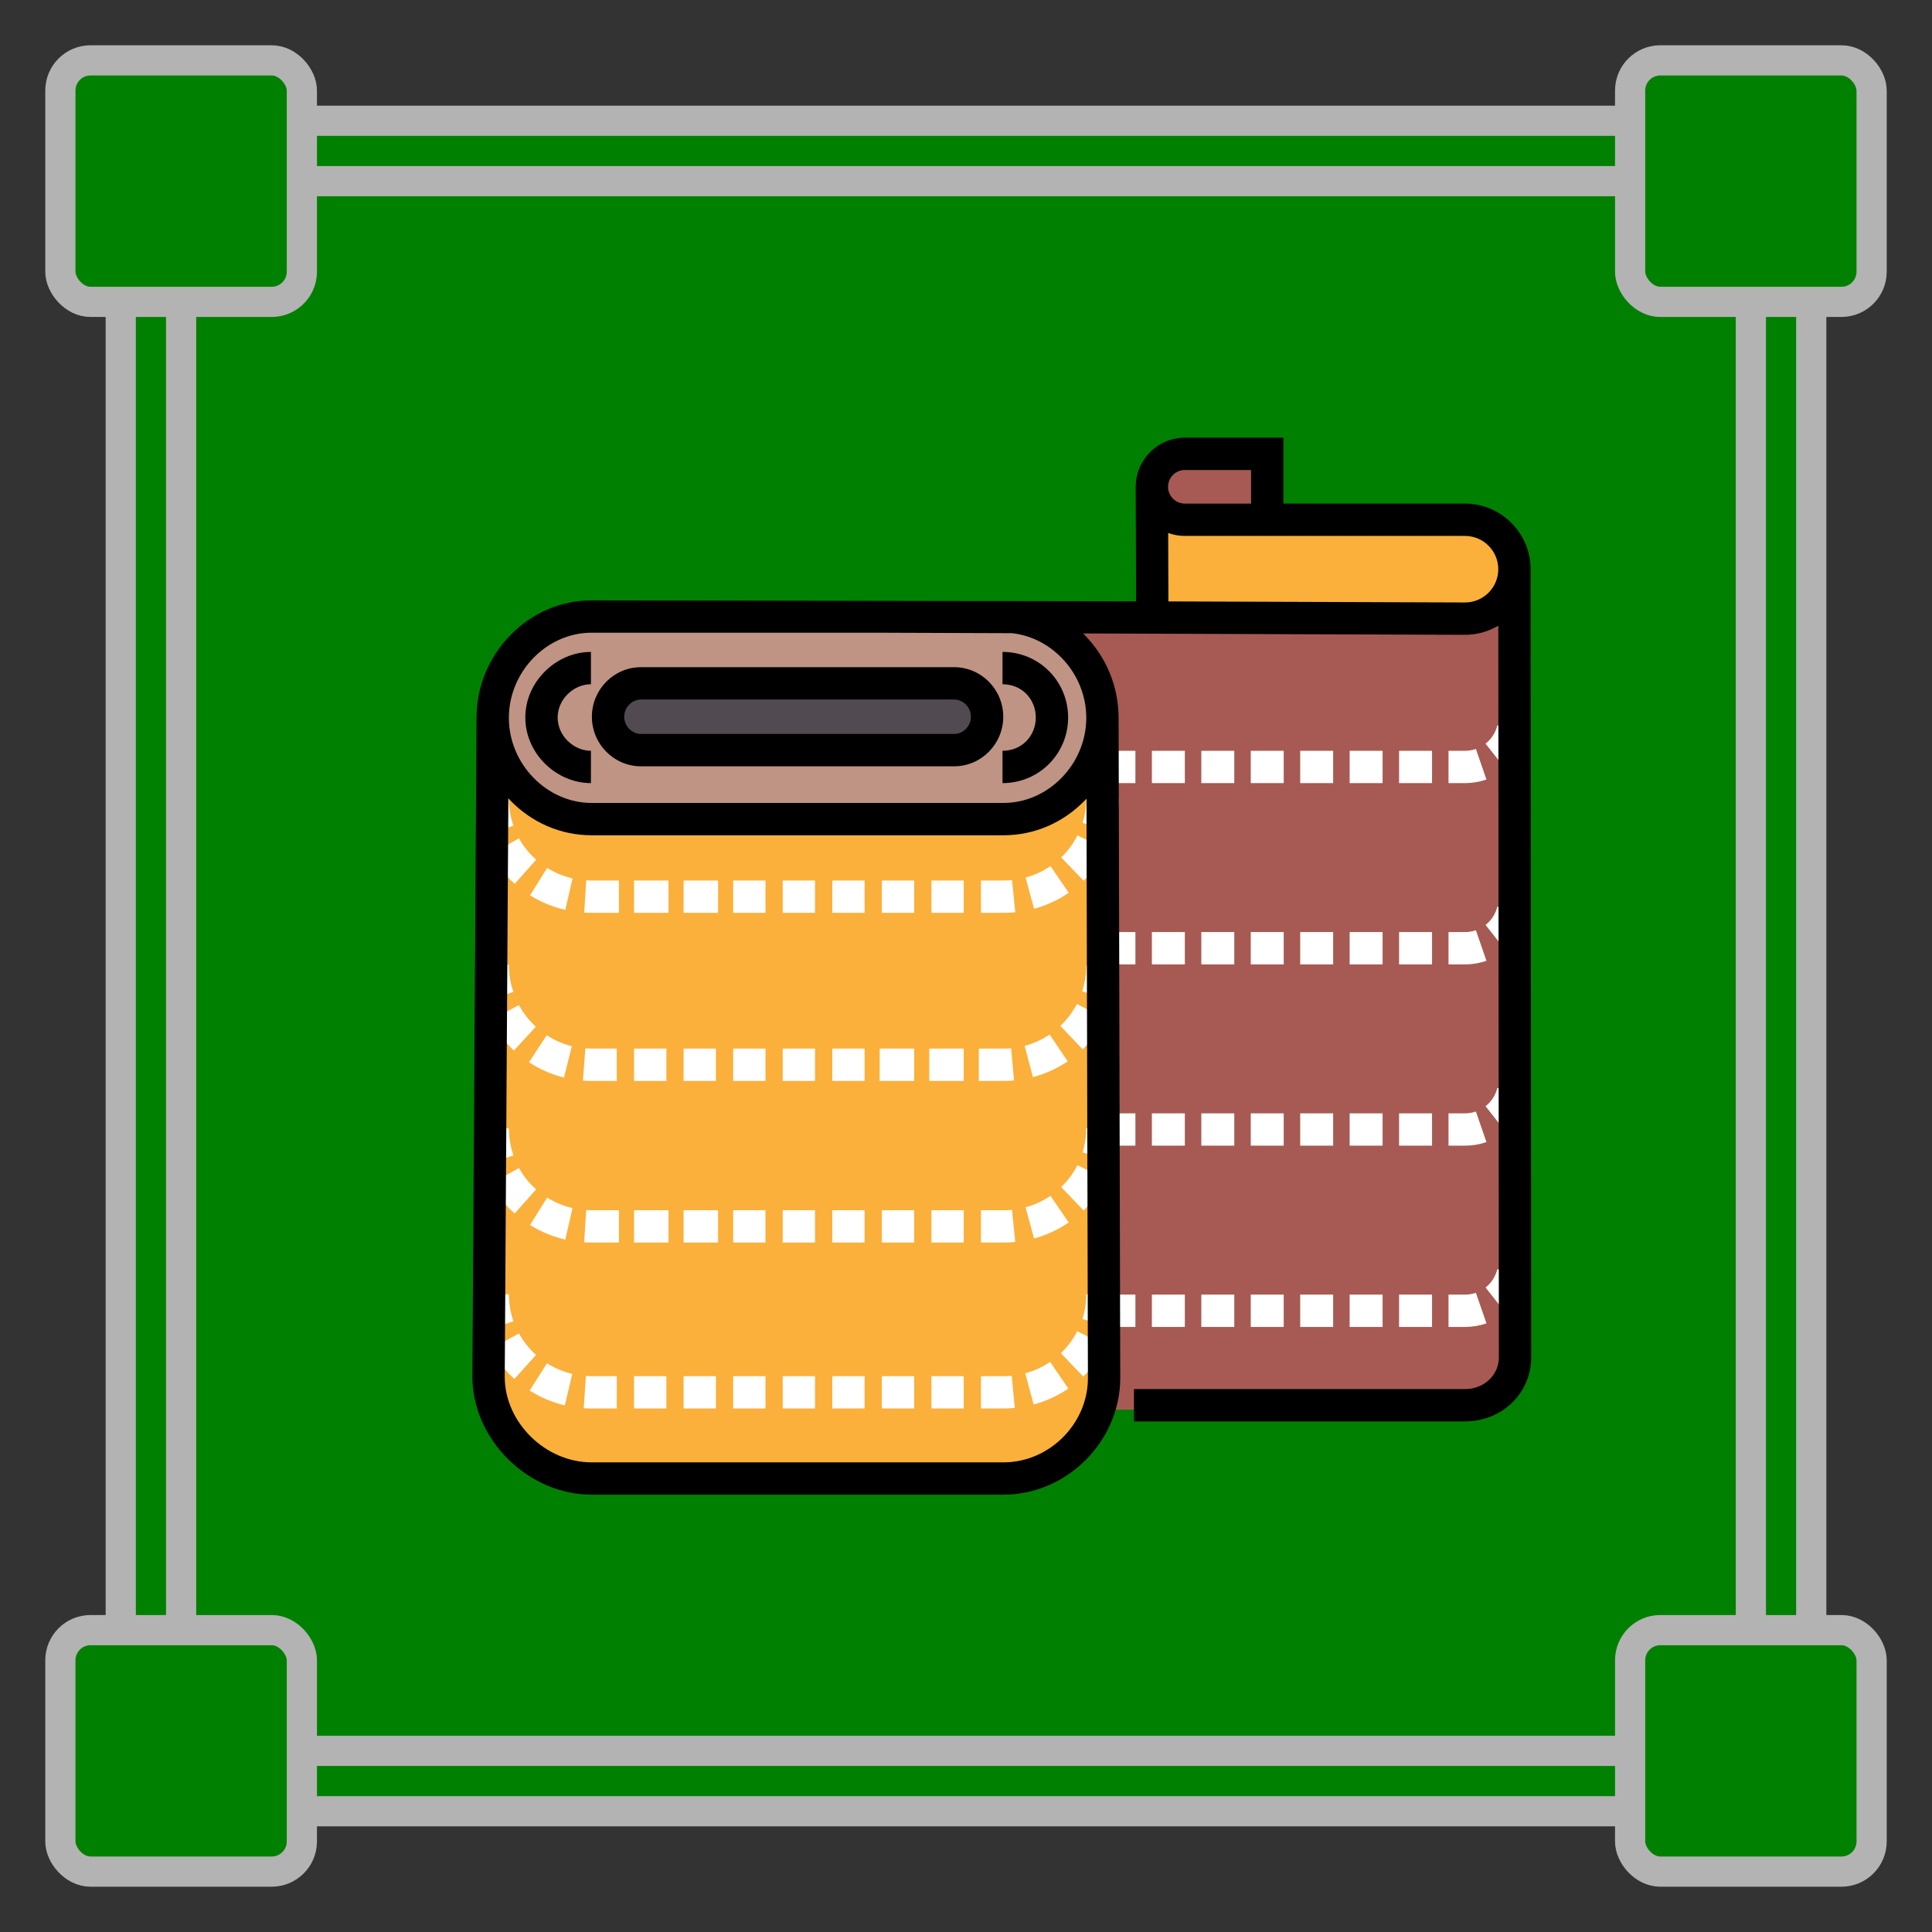 <?xml version="1.0" encoding="UTF-8" standalone="no"?>
<svg
   width="512"
   height="512"
   viewBox="0 0 135.467 135.467"
   version="1.1"
   id="svg8"
   sodipodi:docname="textiles.svg"
   inkscape:version="1.1.2 (0a00cf5339, 2022-02-04)"
   xmlns:inkscape="http://www.inkscape.org/namespaces/inkscape"
   xmlns:sodipodi="http://sodipodi.sourceforge.net/DTD/sodipodi-0.dtd"
   xmlns="http://www.w3.org/2000/svg"
   xmlns:svg="http://www.w3.org/2000/svg"
   xmlns:rdf="http://www.w3.org/1999/02/22-rdf-syntax-ns#"
   xmlns:cc="http://creativecommons.org/ns#"
   xmlns:dc="http://purl.org/dc/elements/1.1/">
  <rect x="0" y="0" width="135.467" height="135.467" fill="#333333" stroke="none"/>
  <defs
     id="defs2">
    <marker
       style="overflow:visible;"
       id="Arrow1Mend"
       refX="0.0"
       refY="0.0"
       orient="auto"
       inkscape:stockid="Arrow1Mend"
       inkscape:isstock="true">
      <path
         transform="scale(0.4) rotate(180) translate(10,0)"
         style="fill-rule:evenodd;stroke:#ffffff;stroke-width:1pt;stroke-opacity:1;fill:#ffffff;fill-opacity:1"
         d="M 0.0,0.0 L 5.0,-5.0 L -12.5,0.0 L 5.0,5.0 L 0.0,0.0 z "
         id="path868" />
    </marker>
    <marker
       style="overflow:visible;"
       id="marker1227"
       refX="0.0"
       refY="0.0"
       orient="auto"
       inkscape:stockid="Arrow1Lend"
       inkscape:isstock="true">
      <path
         transform="scale(0.8) rotate(180) translate(12.5,0)"
         style="fill-rule:evenodd;stroke:#ffffff;stroke-width:1pt;stroke-opacity:1;fill:#ffffff;fill-opacity:1"
         d="M 0.0,0.0 L 5.0,-5.0 L -12.5,0.0 L 5.0,5.0 L 0.0,0.0 z "
         id="path1225" />
    </marker>
    <marker
       style="overflow:visible;"
       id="Arrow1Lend"
       refX="0.0"
       refY="0.0"
       orient="auto"
       inkscape:stockid="Arrow1Lend"
       inkscape:isstock="true">
      <path
         transform="scale(0.8) rotate(180) translate(12.5,0)"
         style="fill-rule:evenodd;stroke:#ffffff;stroke-width:1pt;stroke-opacity:1;fill:#ffffff;fill-opacity:1"
         d="M 0.0,0.0 L 5.0,-5.0 L -12.5,0.0 L 5.0,5.0 L 0.0,0.0 z "
         id="path862" />
    </marker>
  </defs>
  <sodipodi:namedview
     id="base"
     pagecolor="#ffffff"
     bordercolor="#666666"
     borderopacity="1.0"
     inkscape:pageopacity="0"
     inkscape:pageshadow="2"
     inkscape:zoom="0.49497475"
     inkscape:cx="222.23356"
     inkscape:cy="200.0102"
     inkscape:document-units="mm"
     inkscape:current-layer="layer1"
     inkscape:document-rotation="0"
     showgrid="true"
     inkscape:window-width="1519"
     inkscape:window-height="842"
     inkscape:window-x="2160"
     inkscape:window-y="322"
     inkscape:window-maximized="0"
     inkscape:snap-grids="true"
     units="px"
     inkscape:pagecheckerboard="false">
    <inkscape:grid
       type="xygrid"
       id="grid876"
       empcolor="#000000"
       empopacity="0.396"
       color="#757575"
       opacity="0.286"
       empspacing="4"
       units="px"
       spacingx="2.117"
       spacingy="2.117" />
  </sodipodi:namedview>
  <g
     inkscape:groupmode="layer"
     id="layer2"
     inkscape:label="Background"
     sodipodi:insensitive="true">
    <rect
       style="opacity:0.997;fill:#008000;fill-opacity:1;stroke:#b3b3b3;stroke-width:2.117;stroke-miterlimit:4;stroke-dasharray:none;stroke-opacity:1;stop-color:#000000"
       id="rect957"
       width="118.533"
       height="118.533"
       x="8.467"
       y="8.467"
       rx="8.467"
       ry="8.467" />
    <rect
       style="opacity:0.997;fill:#008000;fill-opacity:1;stroke:#b3b3b3;stroke-width:2.117;stroke-miterlimit:4;stroke-dasharray:none;stroke-opacity:1;stop-color:#000000"
       id="rect1598"
       width="110.067"
       height="110.067"
       x="12.7"
       y="12.7"
       rx="2.117"
       ry="2.117" />
    <rect
       style="opacity:0.997;fill:#008000;fill-opacity:1;stroke:#b3b3b3;stroke-width:2.117;stroke-miterlimit:4;stroke-dasharray:none;stroke-opacity:1;stop-color:#000000"
       id="rect1295"
       width="16.933"
       height="16.933"
       x="4.233"
       y="4.233"
       rx="2.117"
       ry="2.117" />
    <rect
       style="opacity:0.997;fill:#008000;fill-opacity:1;stroke:#b3b3b3;stroke-width:2.117;stroke-miterlimit:4;stroke-dasharray:none;stroke-opacity:1;stop-color:#000000"
       id="rect1295-0"
       width="16.933"
       height="16.933"
       x="114.3"
       y="4.233"
       rx="2.117"
       ry="2.117" />
    <rect
       style="opacity:0.997;fill:#008000;fill-opacity:1;stroke:#b3b3b3;stroke-width:2.117;stroke-miterlimit:4;stroke-dasharray:none;stroke-opacity:1;stop-color:#000000"
       id="rect1295-6"
       width="16.933"
       height="16.933"
       x="4.233"
       y="114.3"
       rx="2.117"
       ry="2.117" />
    <rect
       style="opacity:0.997;fill:#008000;fill-opacity:1;stroke:#b3b3b3;stroke-width:2.117;stroke-miterlimit:4;stroke-dasharray:none;stroke-opacity:1;stop-color:#000000"
       id="rect1295-2"
       width="16.933"
       height="16.933"
       x="114.3"
       y="114.3"
       rx="2.117"
       ry="2.117" />
  </g>
  <g
     inkscape:label="Icon"
     inkscape:groupmode="layer"
     id="layer1">
    <g
       id="g129"
       transform="matrix(0.145,0,0,0.145,33.124,30.626)"
       style="stroke-width:2.849">
      <path
         style="fill:#fbb03b;stroke-width:2.849"
         d="M 304.666,143.723 9.813,144.64 v 309.875 c 0,26.407 21.407,47.814 47.814,47.814 h 199.225 c 26.407,0 47.814,-21.407 47.814,-47.814 z"
         id="path67" />
      <path
         style="fill:#a65a53;stroke-width:2.849"
         d="m 384.357,40.126 h -39.845 c -8.802,0 -15.938,-7.136 -15.938,-15.938 v 0 c 0,-8.802 7.136,-15.938 15.938,-15.938 h 39.845 z"
         id="path69" />
      <path
         style="fill:#bf9484;stroke-width:2.849"
         d="m 256.852,184.358 c 26.407,0 47.814,-22.57 47.814,-48.977 0,-26.407 -21.407,-48.977 -47.814,-48.977 H 57.627 c -26.407,0 -47.814,22.57 -47.814,48.977 0,26.407 21.407,48.977 47.814,48.977 z"
         id="path71" />
      <path
         style="fill:#514a51;stroke-width:2.849"
         d="m 232.945,152.054 c 8.802,0 15.938,-7.35 15.938,-16.152 0,-8.802 -7.136,-16.152 -15.938,-16.152 H 81.534 c -8.802,0 -15.938,7.35 -15.938,16.152 0,8.802 7.136,16.152 15.938,16.152 z"
         id="path73" />
      <path
         style="fill:#a65a53;stroke-width:2.849"
         d="m 304.666,470.453 h 175.318 c 13.204,0 23.907,-10.703 23.907,-23.907 v 0 -382.512 0 c 0,13.204 -10.704,23.907 -23.907,23.907 H 264.821 v 0 c 22.006,0 39.845,17.839 39.845,39.845 v 342.667"
         id="path75" />
      <g
         id="g93"
         style="stroke-width:2.849">
	<path
   style="fill:#ffffff;stroke-width:2.849"
   d="m 256.852,230.209 h -10.926 v -15.631 h 10.926 c 1.369,0 2.75,-0.069 4.103,-0.204 l 1.558,15.554 c -1.869,0.186 -3.773,0.281 -5.661,0.281 z m -19.262,0 h -15.631 v -15.631 h 15.631 z m -23.968,0 h -15.631 v -15.631 h 15.631 z m -23.967,0 h -15.631 v -15.631 h 15.631 z m -23.967,0 h -15.631 v -15.631 h 15.631 z m -23.968,0 h -15.631 v -15.631 h 15.631 z m -22.925,0 h -16.673 v -15.631 h 16.673 z m -23.967,0 H 78.155 v -15.631 h 16.673 z m -23.968,0 H 57.627 c -1.189,0 -2.386,-0.036 -3.559,-0.11 l 0.968,-15.601 c 0.851,0.053 1.723,0.079 2.591,0.079 H 70.86 Z M 44.928,228.78 c -6.061,-1.39 -11.798,-3.759 -17.052,-7.04 l 8.278,-13.258 c 3.777,2.358 7.906,4.062 12.269,5.063 z m 226.682,-0.533 -4.104,-15.084 c 4.305,-1.171 8.356,-3.042 12.042,-5.561 l 8.821,12.904 c -5.127,3.506 -10.766,6.111 -16.759,7.741 z M 20.457,216.198 C 15.791,212.06 11.894,207.211 8.878,201.785 l 13.66,-7.596 c 2.157,3.88 4.946,7.349 8.289,10.312 z m 275.096,-1.536 -10.84,-11.262 c 3.221,-3.101 5.873,-6.683 7.883,-10.649 l 13.942,7.068 c -2.802,5.533 -6.498,10.526 -10.985,14.843 z M 5.07,193.251 C 3.032,187.421 1.997,181.232 1.997,174.98 h 15.631 c 0,4.168 0.739,8.917 2.197,13.083 z m 304.949,-1.957 -14.934,-4.582 c 1.171,-3.786 1.764,-7.564 1.764,-11.733 h 15.631 c 0.002,5.211 -0.827,11.031 -2.461,16.315 z"
   id="path77" />

	<path
   style="fill:#ffffff;stroke-width:2.849"
   d="m 256.852,311.49 h -11.968 v -15.631 h 11.968 c 1.215,0 2.446,-0.056 3.657,-0.166 l 1.411,15.567 c -1.678,0.153 -3.383,0.23 -5.068,0.23 z m -19.262,0 h -16.673 v -15.631 h 16.673 z m -23.968,0 H 196.95 v -15.631 h 16.673 v 15.631 z m -23.967,0 h -15.631 v -15.631 h 15.631 z m -23.967,0 h -15.631 v -15.631 h 15.631 z m -23.968,0 h -15.631 v -15.631 h 15.631 z m -23.967,0 h -15.631 v -15.631 h 15.631 z m -23.968,0 h -15.63 v -15.631 h 15.631 v 15.631 z m -23.967,0 H 57.627 c -1.39,0 -2.798,-0.053 -4.183,-0.157 l 1.176,-15.586 c 0.995,0.075 2.006,0.113 3.006,0.113 h 12.191 v 15.63 z M 44.29,309.861 c -6.015,-1.496 -11.71,-3.987 -16.925,-7.402 l 8.563,-13.077 c 3.745,2.451 7.828,4.238 12.136,5.31 z m 226.759,-0.212 -3.999,-15.11 c 4.298,-1.138 8.357,-2.983 12.065,-5.489 l 8.748,12.955 c -5.162,3.487 -10.82,6.059 -16.814,7.644 z M 20.074,296.773 C 15.517,292.57 11.709,287.68 8.756,282.238 l 13.74,-7.455 c 2.132,3.93 4.883,7.463 8.176,10.499 z m 275.001,-0.561 -10.762,-11.337 c 3.247,-3.082 5.94,-6.651 8.004,-10.608 l 13.858,7.231 c -2.865,5.49 -6.6,10.441 -11.1,14.714 z M 5.031,273.589 C 3.018,267.738 1.997,261.471 1.997,255.219 h 15.631 c 0,5.21 0.735,8.985 2.183,13.196 z m 304.727,-0.622 -14.866,-4.832 c 1.299,-3.997 1.958,-8.176 1.958,-12.419 l 15.631,0.002 c 0.001,5.886 -0.916,11.689 -2.723,17.249 z"
   id="path79" />

	<path
   style="fill:#ffffff;stroke-width:2.849"
   d="m 57.574,389.644 c -1.164,0 -2.353,-0.038 -3.528,-0.11 l 0.977,-15.601 c 0.865,0.054 1.742,0.089 2.596,0.08 H 70.86 v 15.631 H 57.627 c -0.018,0 -0.035,0 -0.053,0 z m 199.278,0 h -10.926 v -15.631 h 10.926 c 1.367,0 2.742,-0.068 4.087,-0.202 l 1.554,15.554 c -1.859,0.184 -3.757,0.279 -5.641,0.279 z m -19.262,0 h -15.631 v -15.631 h 15.631 z m -23.968,0 h -15.631 v -15.631 h 15.631 z m -23.967,0 h -15.631 v -15.631 h 15.631 z m -23.967,0 h -15.631 v -15.631 h 15.631 z m -23.968,0 h -15.631 v -15.631 h 15.631 z m -22.925,0 h -16.673 v -15.631 h 16.673 z m -23.967,0 H 78.155 v -15.631 h 16.673 z m -49.919,-1.435 c -6.057,-1.393 -11.794,-3.765 -17.049,-7.052 l 8.286,-13.254 c 3.779,2.363 7.905,4.068 12.265,5.071 z m 226.682,-0.523 -4.102,-15.084 c 4.305,-1.17 8.358,-3.041 12.044,-5.559 l 8.818,12.906 c -5.129,3.505 -10.768,6.109 -16.76,7.737 z M 20.443,375.609 c -4.664,-4.141 -8.556,-8.991 -11.571,-14.417 l 13.665,-7.589 c 2.155,3.88 4.941,7.351 8.283,10.315 z m 275.094,-1.5 -10.837,-11.264 c 3.222,-3.099 5.875,-6.681 7.887,-10.646 l 13.939,7.072 c -2.806,5.53 -6.503,10.522 -10.989,14.838 z M 5.069,352.671 C 3.031,346.842 1.997,340.667 1.997,334.415 h 15.631 c 0,4.168 0.739,8.91 2.196,13.078 z m 304.943,-2 -14.932,-4.625 c 1.175,-3.795 1.772,-7.761 1.77,-11.79 l 15.631,-0.002 c 0.002,5.6 -0.83,11.123 -2.469,16.417 z"
   id="path81" />

	<path
   style="fill:#ffffff;stroke-width:2.849"
   d="m 256.852,469.883 h -10.926 v -15.631 h 10.926 c 1.312,0 2.633,-0.064 3.928,-0.19 l 1.51,15.558 c -1.794,0.174 -3.623,0.263 -5.438,0.263 z m -19.262,0 h -15.631 v -15.631 h 15.631 z m -23.968,0 h -15.631 v -15.631 h 15.631 z m -23.967,0 h -15.631 v -15.631 h 15.631 z m -23.967,0 h -15.631 v -15.631 h 15.631 z m -23.968,0 h -15.631 v -15.631 h 15.631 z m -23.967,0 h -15.631 v -15.631 h 15.631 z m -23.968,0 h -15.63 v -15.631 h 15.631 v 15.631 z m -23.967,0 H 57.627 c -1.273,-10e-4 -2.547,-0.044 -3.794,-0.127 l 1.042,-15.597 c 0.907,0.061 1.835,0.092 2.759,0.093 h 12.184 z m -25.132,-1.502 c -6.044,-1.43 -11.766,-3.844 -17.006,-7.178 l 8.388,-13.19 c 3.765,2.395 7.876,4.13 12.218,5.156 z m 226.71,-0.413 -4.064,-15.093 c 4.303,-1.158 8.358,-3.02 12.052,-5.533 l 8.792,12.924 c -5.142,3.497 -10.788,6.088 -16.78,7.702 z M 20.307,455.603 C 15.682,451.44 11.82,446.575 8.829,441.142 l 13.693,-7.54 c 2.147,3.898 4.921,7.392 8.244,10.384 z m 275.064,-1.162 -10.809,-11.29 c 3.23,-3.094 5.899,-6.671 7.93,-10.633 l 13.909,7.132 c -2.828,5.513 -6.539,10.491 -11.03,14.791 z M 5.055,432.763 C 3.026,426.926 1.998,420.906 1.998,414.654 h 15.631 c 0,4.168 0.738,8.843 2.19,13.025 z m 304.867,-1.544 -14.908,-4.626 c 1.218,-3.866 1.836,-7.772 1.836,-11.94 h 15.631 c 0.001,5.211 -0.861,11.179 -2.559,16.566 z"
   id="path83" />

	<path
   style="fill:#ffffff;stroke-width:2.849"
   d="m 479.985,167.477 h -7.969 v -15.631 h 7.969 c 1.809,0 3.581,-0.296 5.266,-0.88 l 5.114,14.77 c -3.334,1.155 -6.827,1.741 -10.38,1.741 z m -15.939,0 h -15.938 v -15.631 h 15.938 z m -23.907,0 h -15.937 v -15.631 h 15.938 v 15.631 z m -23.906,0 h -15.937 v -15.631 h 15.937 z m -23.907,0 h -15.938 v -15.631 h 15.938 z m -23.907,0 h -15.937 v -15.631 h 15.937 z m -23.907,0 h -15.938 v -15.631 h 15.938 z m -23.907,0 h -15.938 v -15.631 h 15.938 z m 178.997,-6.793 -9.672,-12.279 c 2.834,-2.232 4.858,-5.377 5.697,-8.852 l 15.194,3.669 c -1.659,6.868 -5.643,13.069 -11.219,17.462 z"
   id="path85" />

	<path
   style="fill:#ffffff;stroke-width:2.849"
   d="m 479.985,255.136 h -7.969 v -15.631 h 7.969 c 1.809,0 3.581,-0.296 5.266,-0.88 l 5.114,14.77 c -3.334,1.155 -6.827,1.741 -10.38,1.741 z m -15.939,0 h -15.938 v -15.631 h 15.938 z m -23.907,0 h -15.937 v -15.631 h 15.938 v 15.631 z m -23.906,0 h -15.937 v -15.631 h 15.937 z m -23.907,0 h -15.938 v -15.631 h 15.938 z m -23.907,0 h -15.937 v -15.631 h 15.937 z m -23.907,0 h -15.938 v -15.631 h 15.938 z m -23.907,0 h -15.938 v -15.631 h 15.938 z m 178.997,-6.793 -9.672,-12.279 c 2.834,-2.233 4.858,-5.377 5.697,-8.852 l 15.194,3.669 c -1.659,6.868 -5.643,13.071 -11.219,17.462 z"
   id="path87" />

	<path
   style="fill:#ffffff;stroke-width:2.849"
   d="m 479.985,342.795 h -7.969 v -15.631 h 7.969 c 1.809,0 3.581,-0.296 5.266,-0.879 l 5.114,14.77 c -3.334,1.155 -6.827,1.74 -10.38,1.74 z m -15.939,0 h -15.938 v -15.631 h 15.938 z m -23.907,0 h -15.937 v -15.631 h 15.938 v 15.631 z m -23.906,0 h -15.937 v -15.631 h 15.937 z m -23.907,0 h -15.938 v -15.631 h 15.938 z m -23.907,0 h -15.937 v -15.631 h 15.937 z m -23.907,0 h -15.938 v -15.631 h 15.938 z m -23.907,0 h -15.938 v -15.631 h 15.938 z m 178.997,-6.793 -9.672,-12.279 c 2.834,-2.232 4.858,-5.377 5.697,-8.852 l 15.194,3.669 c -1.659,6.869 -5.643,13.071 -11.219,17.462 z"
   id="path89" />

	<path
   style="fill:#ffffff;stroke-width:2.849"
   d="m 479.985,430.455 h -7.969 v -15.631 h 7.969 c 1.809,0 3.581,-0.296 5.266,-0.879 l 5.114,14.77 c -3.334,1.155 -6.827,1.74 -10.38,1.74 z m -15.939,0 h -15.938 v -15.631 h 15.938 z m -23.907,0 h -15.937 v -15.631 h 15.938 v 15.631 z m -23.906,0 h -15.937 v -15.631 h 15.937 z m -23.907,0 h -15.938 v -15.631 h 15.938 z m -23.907,0 h -15.937 v -15.631 h 15.937 z m -23.907,0 h -15.938 v -15.631 h 15.938 z m -23.907,0 h -15.938 v -15.631 h 15.938 z m 178.997,-6.794 -9.672,-12.279 c 2.834,-2.232 4.858,-5.377 5.697,-8.852 l 15.194,3.669 c -1.659,6.87 -5.643,13.071 -11.219,17.462 z"
   id="path91" />

</g>
      <path
         style="fill:#fbb03b;stroke-width:2.849"
         d="m 328.573,87.941 h 151.411 c 13.204,0 23.907,-10.703 23.907,-23.907 v 0 c 0,-13.204 -10.704,-23.907 -23.907,-23.907 H 344.512 c -8.802,0 -15.938,-7.136 -15.938,-15.938 v 0 z"
         id="path95" />
      <path
         d="M 232.944,159.349 H 81.533 c -13.098,0 -23.753,-10.751 -23.753,-23.967 0,-13.216 10.656,-23.967 23.753,-23.967 h 151.411 c 13.098,0 23.754,10.751 23.754,23.967 0,13.216 -10.655,23.967 -23.754,23.967 z M 81.534,127.045 c -4.403,0 -8.122,3.817 -8.122,8.336 0,4.519 3.719,8.336 8.122,8.336 h 151.411 c 4.403,0 8.123,-3.817 8.123,-8.336 0,-4.519 -3.72,-8.336 -8.123,-8.336 0,0 -151.411,0 -151.411,0 z"
         id="path97"
         style="stroke-width:2.849" />
      <path
         d="m 511.707,64.026 v 0 C 511.704,46.537 497.475,32.31 479.985,32.31 H 392.173 V 0.435 h -47.661 c -13.098,0 -23.754,10.656 -23.754,23.754 0,0.008 0.001,0.017 0.001,0.024 h -0.001 L 320.93,79.559 57.627,79.11 C 42.788,79.11 28.786,85.135 18.201,96.077 7.762,106.865 2.011,120.99 1.999,135.853 H 1.997 L 0,454.515 c 0,30.392 26.928,57.051 57.627,57.051 h 199.225 c 30.583,0 56.42,-25.819 56.42,-56.4 l -0.791,-319.803 h -0.013 c -0.138,-14.683 -5.868,-28.616 -16.19,-39.285 -0.325,-0.336 -0.663,-0.652 -0.993,-0.979 l 184.699,0.658 c 5.879,0 11.387,-1.613 16.112,-4.412 l 0.272,353.785 c 0,8.623 -7.196,15.377 -16.384,15.377 H 319.913 v 15.631 h 160.072 c 17.953,0 32.015,-13.62 32.015,-31.014 z M 297.642,455.184 c 0,22.089 -18.679,40.75 -40.789,40.75 H 57.627 C 35.255,495.935 15.631,476.58 15.631,454.564 l 1.754,-279.719 c 0.273,0.294 0.536,0.595 0.816,0.884 10.586,10.942 24.587,16.967 39.426,16.967 h 199.225 c 14.839,0 28.841,-6.025 39.426,-16.967 0.23,-0.238 0.445,-0.486 0.67,-0.726 z m -0.791,-319.282 c 0,22.312 -18.317,41.161 -39.998,41.161 H 57.627 c -21.682,0 -39.998,-18.85 -39.998,-41.161 0,-22.311 18.317,-41.161 39.998,-41.161 h 137.135 l 66.25,0.236 c 19.813,2.22 35.839,20.056 35.839,40.925 z M 336.389,24.187 c 10e-4,-4.478 3.644,-8.122 8.123,-8.122 h 32.03 v 16.246 h -32.03 c -4.479,0 -8.122,-3.643 -8.123,-8.121 z m 143.624,55.938 -143.451,-0.511 -0.103,-33.08 c 2.516,0.91 5.227,1.408 8.053,1.408 h 135.473 c 8.873,0 16.091,7.218 16.091,16.09 0,8.874 -7.219,16.093 -16.063,16.093 z"
         id="path99"
         style="stroke-width:2.849" />
      <path
         d="m 57.313,167.477 c -16.673,0 -31.722,-14.23 -31.722,-31.722 0,-17.492 15.049,-31.722 31.722,-31.722 v 15.631 c -8.336,0 -16.092,7.218 -16.092,16.09 0,8.873 7.755,16.092 16.092,16.092 z"
         id="path101"
         style="stroke-width:2.849" />
      <path
         d="m 256.347,167.477 v -15.631 c 9.379,0 16.091,-7.219 16.091,-16.092 0,-8.873 -6.713,-16.09 -16.091,-16.09 v -15.631 c 17.715,0 31.722,14.23 31.722,31.721 0,17.493 -14.007,31.723 -31.722,31.723 z"
         id="path103"
         style="stroke-width:2.849" />
    </g>
  </g>
</svg>
